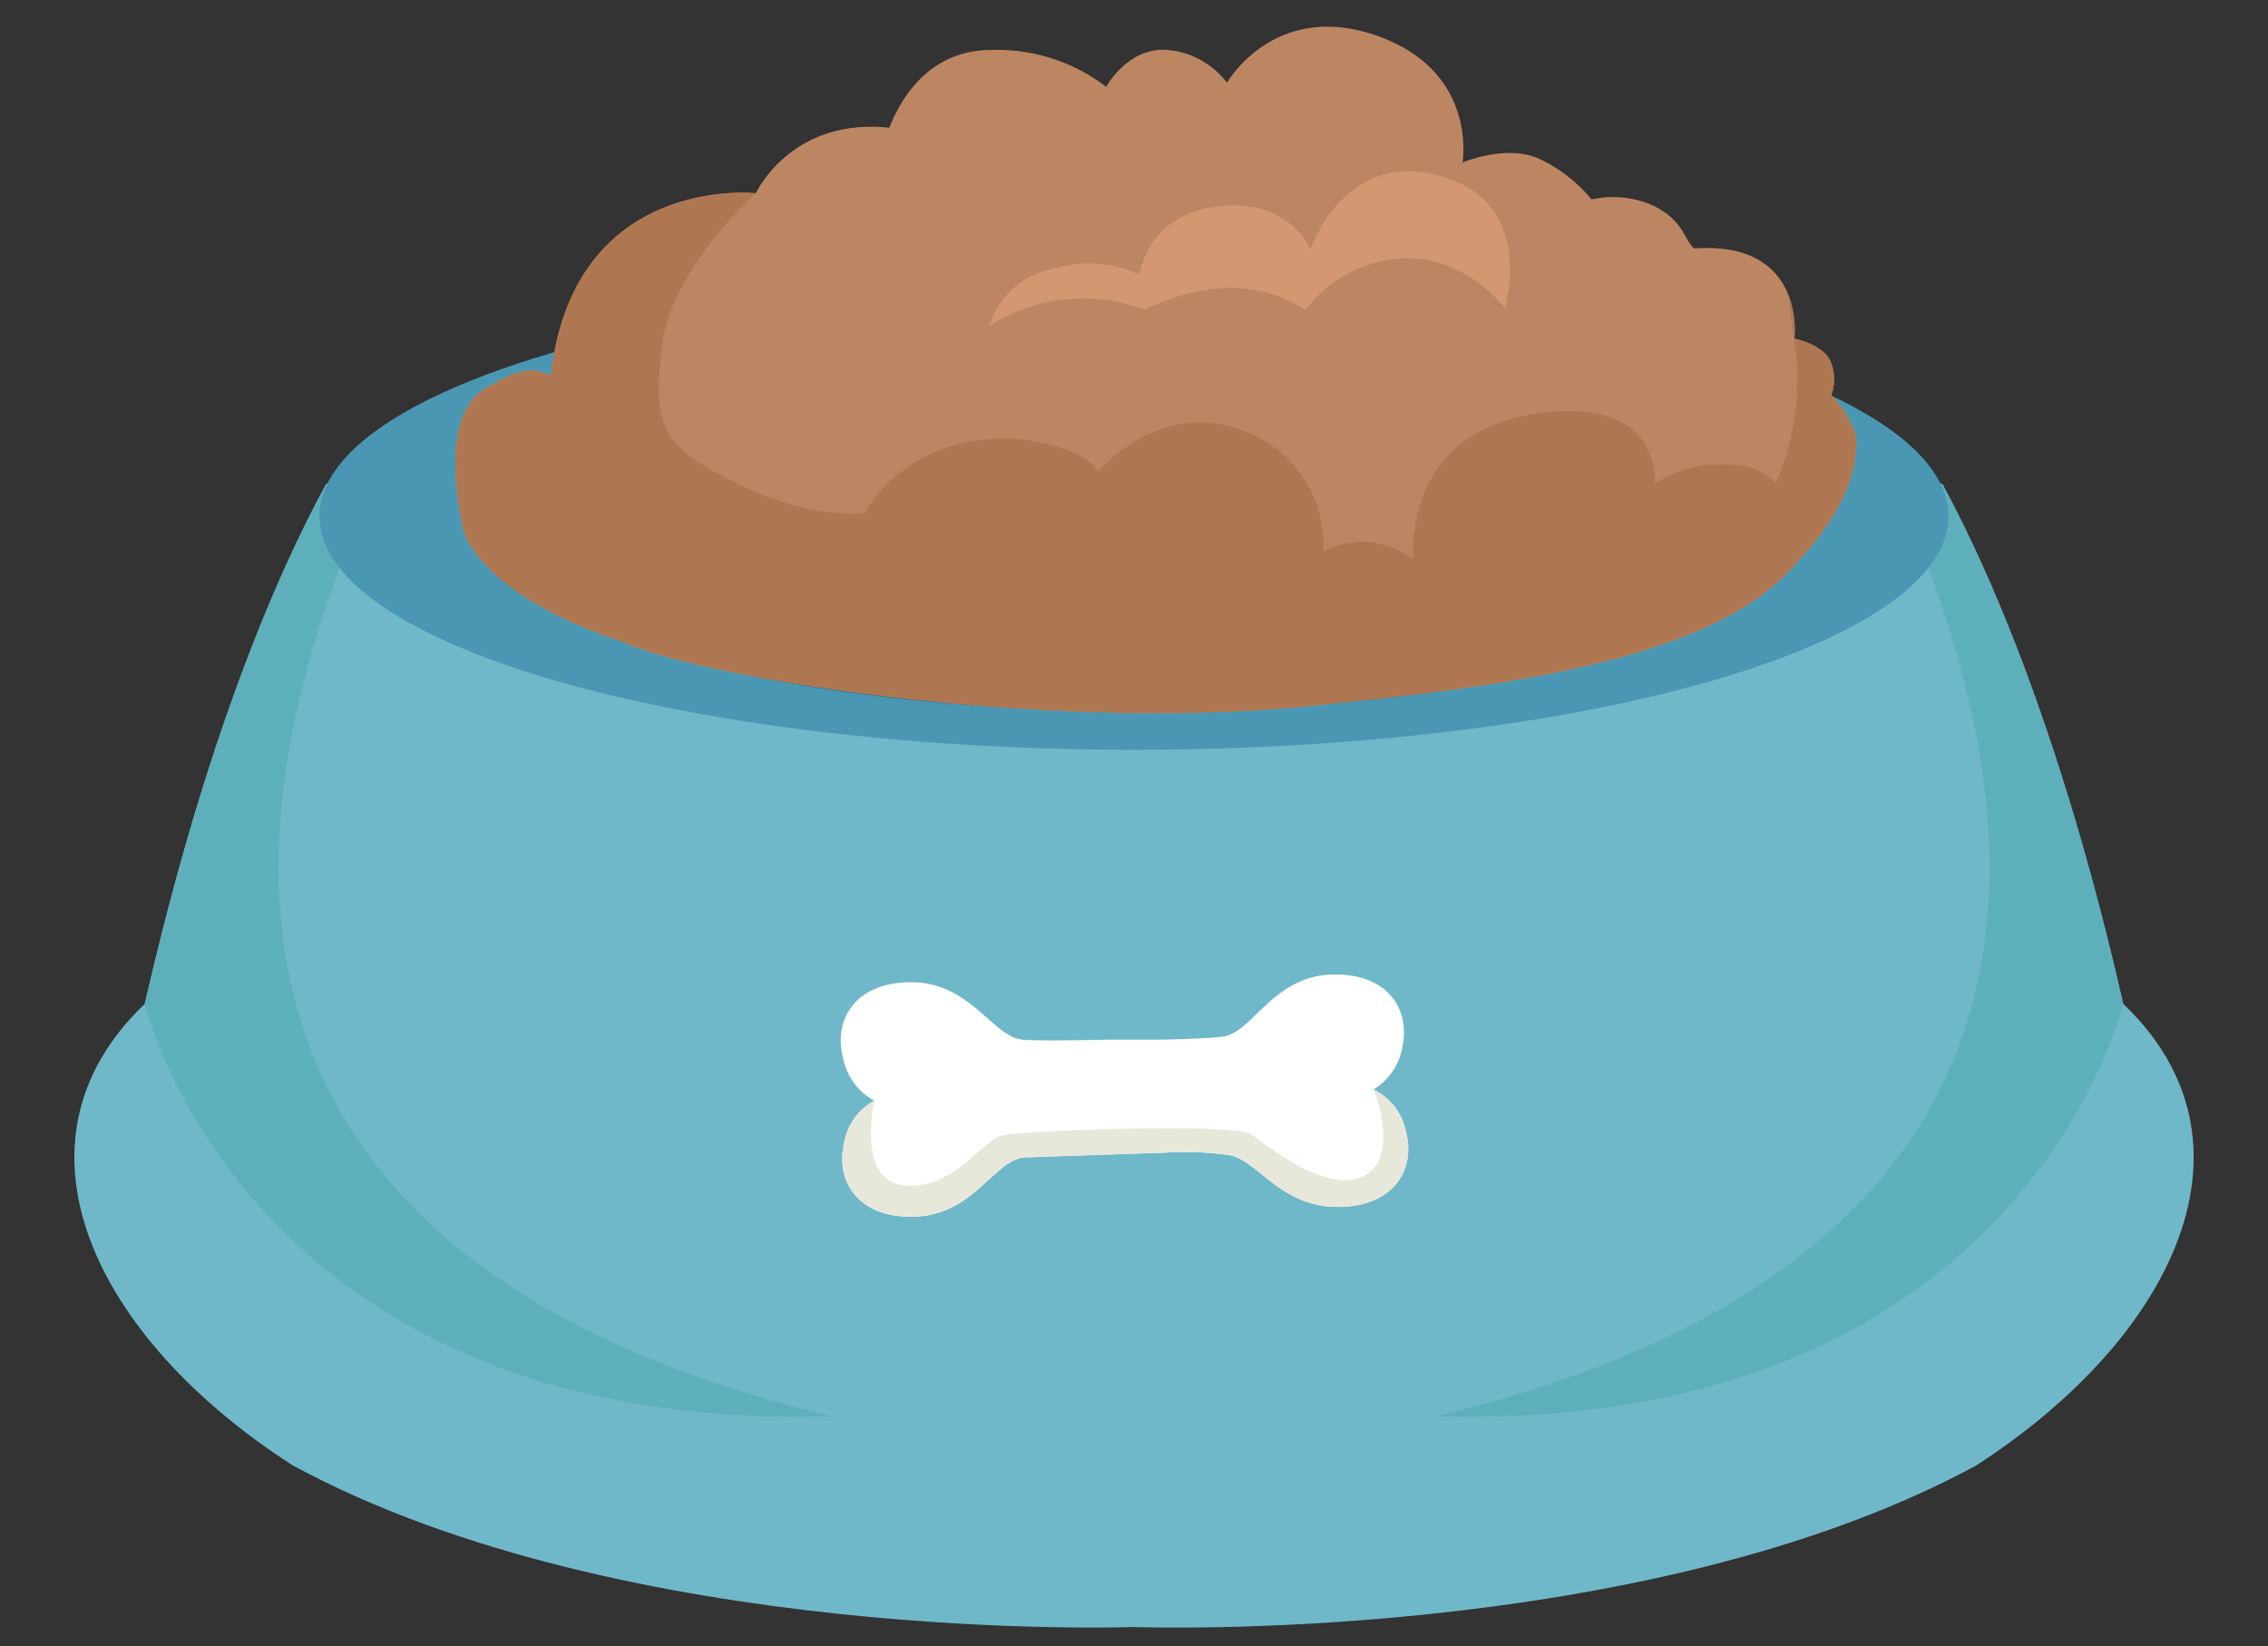 <svg xmlns="http://www.w3.org/2000/svg" viewBox="-5.02 -1.8 153.09 111.09"><rect x="-5.02" y="-1.8" width="153.09" height="111.09" fill="#333333" stroke="none"/><defs><clipPath id="a"><path data-name="&lt;Clipping Path&gt;" d="M138.3 65.95c-.74-3.1-4.7-21.2-12.21-35.09C125.51 30.07 71.52 47 71.52 47S17.53 30.07 17 30.86C9.45 44.75 5.5 62.85 4.75 65.95c-9.77 9.31-3.5 22.49 10 31.15C37.2 109.26 71.52 108 71.52 108s34.33 1.29 56.82-10.88c13.46-8.69 19.73-21.87 9.96-31.17z" fill="#6fb8c9"/></clipPath><clipPath id="b"><ellipse data-name="&lt;Clipping Path&gt;" cx="71.94" cy="33.04" rx="45.62" ry="13.18" fill="#3886a8"/></clipPath><clipPath id="c"><path data-name="&lt;Clipping Path&gt;" d="M89.87 74.53a4 4 0 0 0-2.18-2.8 4.18 4.18 0 0 0 1.94-2.83c.59-2.69-1.09-5.06-4.78-4.93-4 .13-5.36 4-7.4 4.2-.92.1-2.59.16-4.14.19h-3.53c-2.6.06-5 .08-5.76 0-2-.13-3.56-3.92-7.58-3.87-3.68 0-5.25 2.49-4.55 5.14A4.19 4.19 0 0 0 54 72.48a4 4 0 0 0-2.05 2.89c-.59 2.69 1.09 5.06 4.77 4.94 4-.13 5.36-3.82 7.4-4l9.09-.31h.24a20.5 20.5 0 0 1 4.31.13c2 .13 3.55 3.57 7.57 3.52 3.67-.02 5.25-2.47 4.54-5.12z" fill="#fff"/></clipPath><clipPath id="d"><path data-name="&lt;Clipping Path&gt;" d="M26.32 34.19s-2-7.59 1.29-9.68 3.78-1.06 4.56-1C33.69 9.91 46 11.24 46 11.24s2.35-5.12 9-4.42c.31-.68 1.94-5.25 6.91-5.25a12.13 12.13 0 0 1 7.74 2.49s1.48-2.72 4.15-2.49a5.66 5.66 0 0 1 4 2.21S81-1.8 87.89.6s5.81 8.57 5.81 8.57 2.9-1.24 5.12-.28a10.16 10.16 0 0 1 3.59 2.77 6.69 6.69 0 0 1 4.15.41c2.07 1 2.07 2.28 2.77 2.9 7.6-.55 6.77 6.08 6.77 6.08s2.07.41 2.49 1.66a3.19 3.19 0 0 1 0 2.17 6.75 6.75 0 0 1 1.66 2.67c.37 3.73-2.78 7.33-3.85 8.45-4.54 5.6-15.14 8.09-31 9.62-17.51 2.26-42.3-1.38-48.4-4.11-9.48-3.12-10.68-7.32-10.68-7.32z" fill="#bc8662"/></clipPath></defs><title>Depositphotos_109239776_02</title><g data-name="Layer 2"><g data-name="1"><path data-name="&lt;Clipping Path&gt;" d="M138.3 65.95c-.74-3.1-4.7-21.2-12.21-35.09C125.51 30.07 71.52 47 71.52 47S17.53 30.07 17 30.86C9.45 44.75 5.5 62.85 4.75 65.95c-9.77 9.31-3.5 22.49 10 31.15C37.2 109.26 71.52 108 71.52 108s34.33 1.29 56.82-10.88c13.46-8.69 19.73-21.87 9.96-31.17z" fill="#6fb8c9"/><g clip-path="url(#a)" fill="#5eafbc"><path d="M4.75 65.95s6.81 28.94 46.36 27.83C11.39 84.19 8.26 59.12 19.31 33c1.84.09-5.25-5.9-5.25-5.9L4.11 65.3l.66.71z"/><path d="M138.3 65.95s-6.8 28.94-46.36 27.83c39.72-9.59 42.86-34.66 31.8-60.74-1.84.09 5.25-5.9 5.25-5.9l10 38.16-.65.65z"/></g><ellipse data-name="&lt;Clipping Path&gt;" cx="71.52" cy="33.04" rx="54.98" ry="15.76" fill="#4997b2"/><ellipse data-name="&lt;Clipping Path&gt;" cx="71.94" cy="33.04" rx="45.62" ry="13.18" fill="#3886a8"/><g clip-path="url(#b)"><ellipse cx="72.68" cy="43.23" rx="43.78" ry="11.57" fill="#2b748e"/></g><path data-name="&lt;Clipping Path&gt;" d="M89.87 74.53a4 4 0 0 0-2.18-2.8 4.18 4.18 0 0 0 1.94-2.83c.59-2.69-1.09-5.06-4.78-4.93-4 .13-5.36 4-7.4 4.2-.92.1-2.59.16-4.14.19h-3.53c-2.6.06-5 .08-5.76 0-2-.13-3.56-3.92-7.58-3.87-3.68 0-5.25 2.49-4.55 5.14A4.19 4.19 0 0 0 54 72.48a4 4 0 0 0-2.05 2.89c-.59 2.69 1.09 5.06 4.77 4.94 4-.13 5.36-3.82 7.4-4l9.09-.31h.24a20.5 20.5 0 0 1 4.31.13c2 .13 3.55 3.57 7.57 3.52 3.67-.02 5.25-2.47 4.54-5.12z" fill="#fff"/><g clip-path="url(#c)"><path d="M54 72.48s-1.27 5.52 2.12 5.73 5.09-3.09 6.57-3.4 15.58-.86 16.76-.05 5.09 4.05 7.59 2.8.66-5.84.66-5.84 6 2.81 1.47 7.86-7 1-9.3-.79-3.21-2.44-5-2.4a85.49 85.49 0 0 0-10.7.94c-2 .51-4 3.8-8 3.61S48.72 75 54 72.48z" fill="#e8e8da"/></g><path data-name="&lt;Clipping Path&gt;" d="M26.32 34.19s-2-7.59 1.29-9.68 3.78-1.06 4.56-1C33.69 9.91 46 11.24 46 11.24s2.35-5.12 9-4.42c.31-.68 1.94-5.25 6.91-5.25a12.13 12.13 0 0 1 7.74 2.49s1.48-2.72 4.15-2.49a5.66 5.66 0 0 1 4 2.21S81-1.8 87.89.6s5.81 8.57 5.81 8.57 2.9-1.24 5.12-.28a10.16 10.16 0 0 1 3.59 2.77 6.69 6.69 0 0 1 4.15.41c2.07 1 2.07 2.28 2.77 2.9 7.6-.55 6.77 6.08 6.77 6.08s2.07.41 2.49 1.66a3.19 3.19 0 0 1 0 2.17 6.75 6.75 0 0 1 1.66 2.67c.37 3.73-2.78 7.33-3.85 8.45-4.54 5.6-15.14 8.09-31 9.62-17.51 2.26-42.3-1.38-48.4-4.11-9.48-3.12-10.68-7.32-10.68-7.32z" fill="#bc8662"/><g clip-path="url(#d)"><path d="M46 11.24s-5.81 5.12-6.36 10.51 0 6.56 5.12 9.08 8.58 2 8.58 2 2.76-5.5 10.36-5c4.77.55 5.39 2.21 5.39 2.21s4.15-5 9.82-2.77a8.16 8.16 0 0 1 5.39 8.16 5.44 5.44 0 0 1 6.08.55s-.88-8.35 8-9.82 8.3 4.66 8.3 4.66a8 8 0 0 1 4.42-1.27c2.9-.09 3.73 1.27 3.73 1.27a17.35 17.35 0 0 0 1.24-9.77c-.83-5.81-.55-8-.55-8s12.33 7.48 11 15.48-1.15 13.13-17.32 19.63S70.61 59.77 55 56.31s-32.5-8.68-34.56-14S24.71 9.58 46 11.24z" fill="#af7751"/><path d="M61.78 20.19A5.44 5.44 0 0 1 66 16.36a8.31 8.31 0 0 1 5.9.37s.46-4.06 5.35-4.61 6.18 2.95 6.18 2.95 2.21-6.82 8.76-5S96.56 19 96.56 19s-2.56-3.47-6.74-3.38a8.87 8.87 0 0 0-6.73 3.5c-5-3.32-10.83 0-10.83 0a11.63 11.63 0 0 0-10.48 1.07z" fill="#d39871"/></g></g></g></svg>